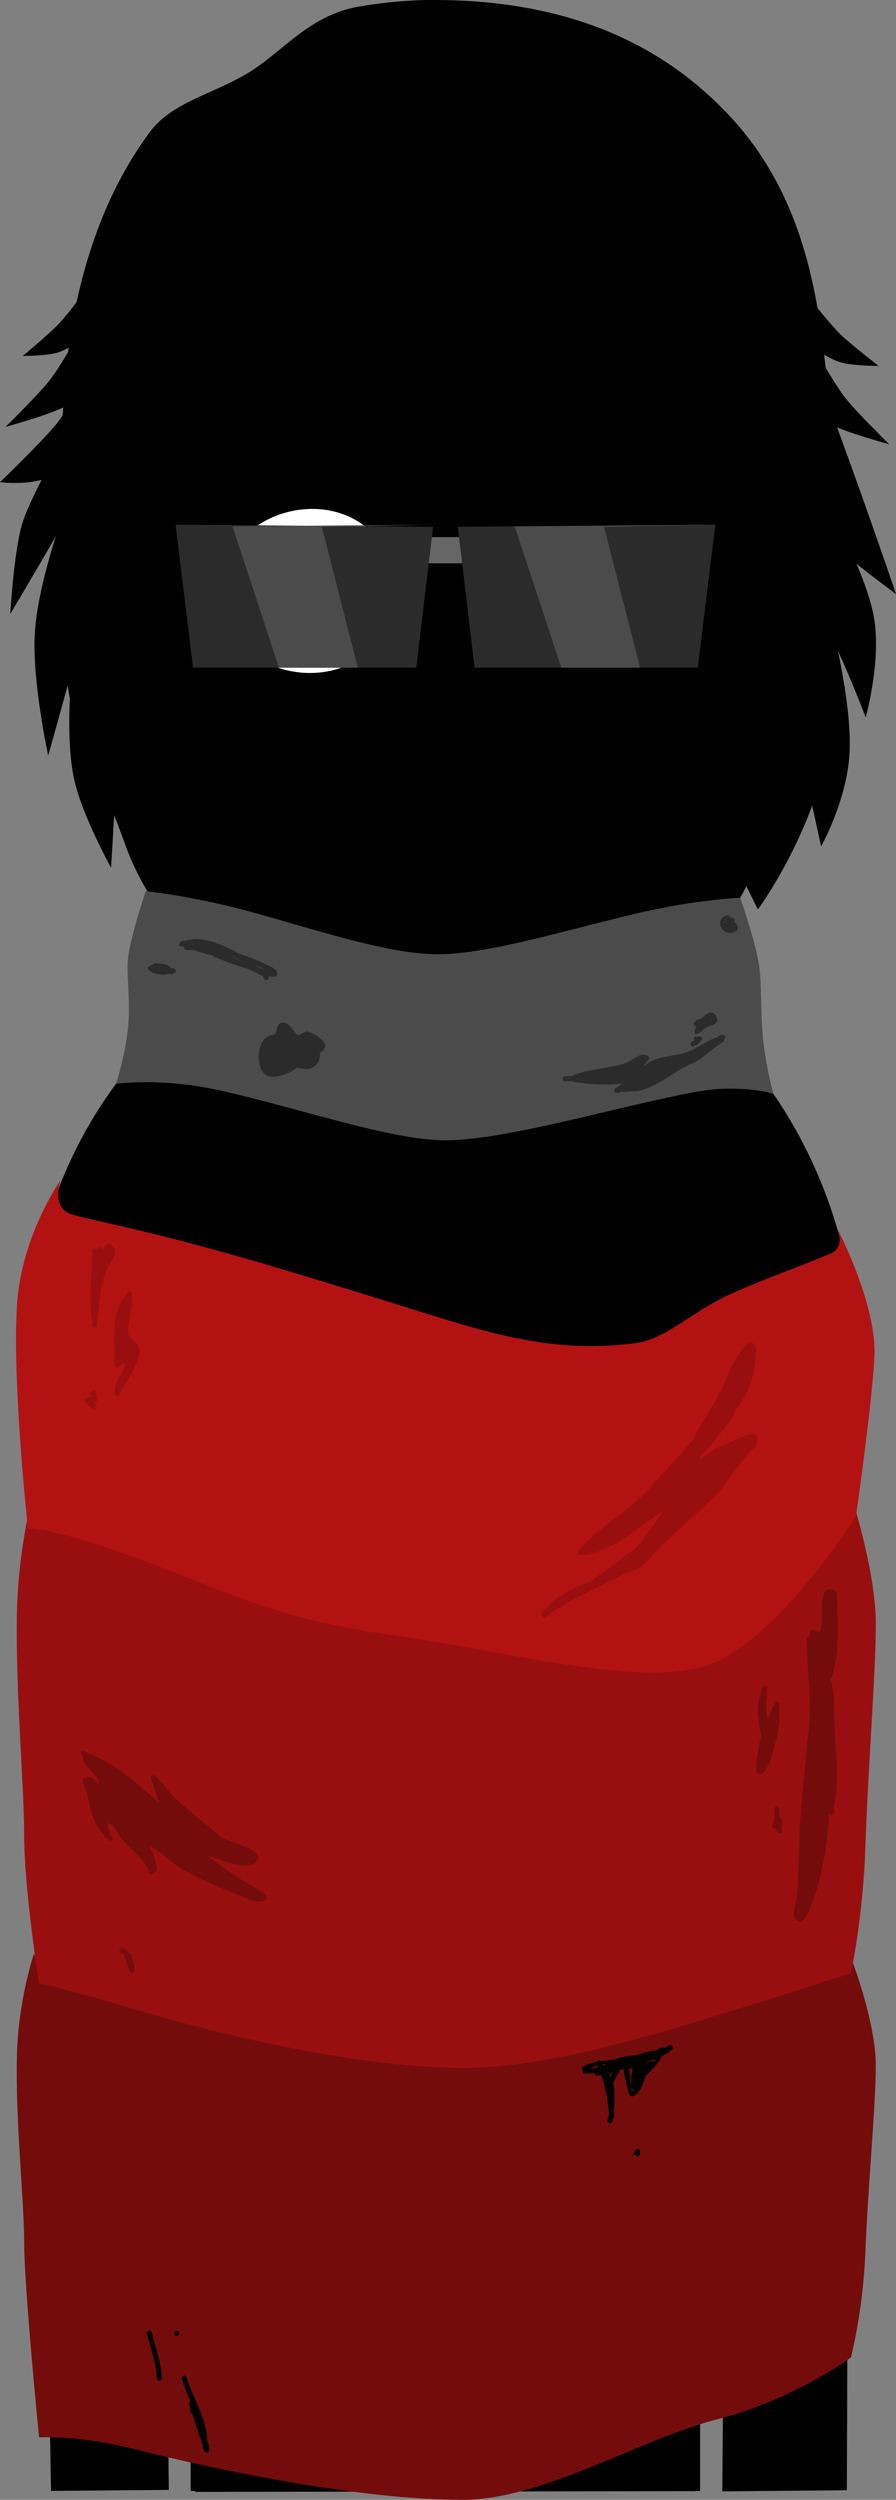 <svg version="1.1" xmlns="http://www.w3.org/2000/svg" xmlns:xlink="http://www.w3.org/1999/xlink" width="89.947" height="250.793" viewBox="0,0,89.947,250.793"><rect x="0" y="0" width="89.947" height="250.793" fill="#808080" stroke="none"/><g transform="translate(-195.927,-55.505)"><g data-paper-data="{&quot;isPaintingLayer&quot;:true}" fill-rule="nonzero" stroke-linecap="butt" stroke-linejoin="miter" stroke-miterlimit="10" stroke-dasharray="" stroke-dashoffset="0" style="mix-blend-mode: normal"><g fill="#000000" stroke="none"><g><path d="M200.766,131.307c0,0 -1.627,-7.467 -1.345,-12.279c0.282,-4.812 2.748,-11.639 2.748,-11.639l4.527,4.804c0,0 -2.511,6.556 -3.374,9.836c-0.836,3.176 -2.556,9.278 -2.556,9.278z" data-paper-data="{&quot;index&quot;:null}" stroke-width="0"/><path d="M195.927,103.88c0,0 6.163,-5.922 6.292,-6.788c0.21,-1.418 0.092,-16.731 8.774,-28.373c2.243,-3.008 6.408,-3.772 9.983,-5.987c3.357,-2.079 6.037,-5.676 10.838,-6.538c1.986,-0.357 4.107,-0.588 6.372,-0.676c16.034,-0.328 25.249,5.474 31.02,11.652c10.295,11.022 8.899,26.154 10.511,30.538c3.45,9.381 6.157,17.4 6.157,17.4c0,0 -2.767,-2.054 -4.08,-3.134c-1.224,-1.008 -3.801,-3.146 -3.801,-3.146c0,0 3.091,10.348 1.311,20.695c-1.562,9.481 -7.298,17.225 -7.298,17.225l-1.155,-2.347c0,0 -1.023,2.198 -2.16,3.333c-1.137,1.135 -3.439,2.913 -3.439,2.913l-0.092,-3.704c0,0 -7.06,11.018 -24.351,10.872c-16.306,-0.255 -26.072,-10.675 -26.072,-10.675l-0.116,2.655c0,0 -3.895,-3.293 -6.181,-9.708c-2.725,-7.646 -4.477,-8.957 -5.573,-14.91c-1.096,-5.953 -1.232,-22.044 -1.232,-22.044c0,0 -1.362,0.662 -3.33,0.795c-1.248,0.085 -2.378,-0.049 -2.378,-0.049z" stroke-width="1.5"/><path d="M207.077,142.556c0,0 -2.832,-5.108 -3.667,-8.695c-0.836,-3.587 -0.431,-8.897 -0.431,-8.897l5.816,-0.339c0,0 -1.125,6.28 -1.246,9.316c-0.118,2.939 -0.472,8.616 -0.472,8.616z" stroke-width="0"/><path d="M196.961,117.102c0,0 0.352,-6.444 1.262,-9.27c0.904,-2.809 5.328,-10.621 5.328,-10.621l-0.261,9.915c0,0 -0.603,0.139 -2.074,2.715c-1.424,2.495 -4.256,7.261 -4.256,7.261z" data-paper-data="{&quot;index&quot;:null}" stroke-width="0"/><path d="M196.488,98.326c0,0 3.119,-3.055 4.323,-4.542c1.022,-1.261 2.444,-3.811 2.444,-3.811l3.691,2.99c0,0 -2.756,2.441 -4.509,3.34c-1.733,0.889 -5.949,2.023 -5.949,2.023z" stroke-width="0"/><path d="M198.207,91.214c0,0 2.491,-2.054 3.542,-3.133c0.892,-0.915 2.366,-2.928 2.366,-2.928l1.014,3.715c0,0 -2.125,1.575 -3.285,1.968c-1.147,0.389 -3.637,0.378 -3.637,0.378z" stroke-width="0"/></g><path d="M276.549,131.977c-0.592,-2.979 -2.68,-9.008 -2.68,-9.008l5.798,-3.82c0,0 1.826,7.297 1.535,12.015c-0.291,4.718 -2.846,9.251 -2.846,9.251c0,0 -1.233,-5.553 -1.806,-8.438z" data-paper-data="{&quot;index&quot;:null}" stroke-width="0"/><path d="M279.192,119.062c-1.654,-3.175 -5.844,-9.78 -5.844,-9.78l6.068,-2.267c0,0 3.539,6.209 4.261,10.537c0.723,4.329 -0.845,9.929 -0.845,9.929c0,0 -1.986,-5.245 -3.641,-8.42z" data-paper-data="{&quot;index&quot;:null}" stroke-width="0"/><path d="M279.246,98.054c-1.752,-0.899 -4.509,-3.34 -4.509,-3.34l3.691,-2.99c0,0 1.423,2.55 2.444,3.811c1.204,1.486 4.323,4.542 4.323,4.542c0,0 -4.216,-1.134 -5.949,-2.023z" data-paper-data="{&quot;index&quot;:null}" stroke-width="0"/><path d="M280.23,91.836c-1.244,-0.393 -3.523,-1.968 -3.523,-1.968l1.087,-3.715c0,0 1.581,2.013 2.537,2.928c1.127,1.078 3.798,3.133 3.798,3.133c0,0 -2.669,0.011 -3.9,-0.378z" data-paper-data="{&quot;index&quot;:null}" stroke-width="0"/></g><path d="M202.03,304.392c0,0 -1.635,-94.384 -1.793,-118.012c-0.055,-8.153 8.187,-36.761 40.202,-36.921c31.602,-0.158 39.857,29.487 39.849,36.897c-0.077,46.243 -0.346,117.986 -0.346,117.986l-10.497,0.096l0.841,-114.843c0,0 0.075,-3.099 -2.816,-3.154c-3.434,-0.065 -2.945,3.116 -2.945,3.116l0.205,114.87l-48.214,0.072l-0.305,-115.233c0,0 0.279,-2.919 -2.886,-2.934c-3.111,-0.015 -2.816,2.909 -2.816,2.909l1.353,115.067z" fill="#000000" stroke="#000000" stroke-width="2"/><path d="M255.628,200.334c-0.571,0 -1.034,-0.463 -1.034,-1.034c0,-0.571 0.463,-1.034 1.034,-1.034c0.571,0 1.034,0.463 1.034,1.034c0,0.571 -0.463,1.034 -1.034,1.034z" fill="#000000" stroke="none" stroke-width="1.5"/><path d="M250.368,204.569c-4.463,-0.314 -6.552,-1.794 -6.17,-2.58c0.118,-0.242 2.846,1.064 6.97,1.305c6.409,0.375 8.51,-0.632 8.51,-0.632v1.346c0,0 -2.413,1.047 -9.311,0.561z" fill="#000000" stroke="#000000" stroke-width="0"/><path d="M222.555,199.3c0,-0.571 0.463,-1.034 1.034,-1.034c0.571,0 1.034,0.463 1.034,1.034c0,0.571 -0.463,1.034 -1.034,1.034c-0.571,0 -1.034,-0.463 -1.034,-1.034z" fill="#000000" stroke="none" stroke-width="1.5"/><path d="M228.849,204.569c-6.897,0.486 -9.311,-0.561 -9.311,-0.561v-1.346c0,0 2.101,1.007 8.51,0.632c4.124,-0.241 6.853,-1.547 6.97,-1.305c0.383,0.786 -1.706,2.266 -6.17,2.58z" fill="#000000" stroke="#000000" stroke-width="0"/><path d="M240.129,261.121c-0.819,0 -1.483,-0.664 -1.483,-1.483c0,-0.819 0.664,-1.483 1.483,-1.483c0.819,0 1.483,0.664 1.483,1.483c0,0.819 -0.664,1.483 -1.483,1.483z" data-paper-data="{&quot;index&quot;:null}" fill="#000000" stroke="none" stroke-width="1.5"/><path d="M216.066,304.406v-119.201v-28.327c0,0 2.673,-2.353 4.656,-3.748c1.983,-1.395 5.172,-2.804 5.172,-2.804h28.391c0,0 3.913,1.52 6.166,2.947c2.253,1.427 4.754,3.605 4.754,3.605v28.831v118.697z" fill="#000000" stroke="#000000" stroke-width="2"/><path d="M212.713,115.202c-0.577,-7.293 0.335,-17.154 0.335,-17.154c0,0 3.411,-0.041 13.914,-3.144c8.07,-2.384 20.547,-9.487 20.547,-9.487c0,0 -2.16,3.005 -3.408,4.46c-1.327,1.547 -3.993,4.563 -3.993,4.563c0,0 7.838,-1.668 14.675,-4.729c8.568,-3.536 10.593,-6.053 12.95,-4.593c2.783,1.724 1.03,23.183 0.718,28.741c-0.422,5.669 -2.533,9.5 -3.15,12.521c-0.617,3.021 -0.41,6.137 -2.206,16.04c-1.121,6.18 -4.162,8.925 -10.019,14.661c-5.858,5.736 -9.054,9.253 -13.014,9.322c-3.811,0.066 -8.936,-5.1 -13.935,-10.382c-5.324,-5.625 -8.875,-8.477 -9.716,-15.14c-0.757,-6 -0.777,-9.909 -1.123,-15.248c-0.253,-3.903 -2.261,-6.445 -2.576,-10.428z" fill="#000000" stroke="#000000" stroke-width="1.5"/><path d="M217.223,114.721c0.071,-4.892 4.838,-8.936 10.211,-8.858c5.373,0.078 9.027,4.248 8.956,9.14c-0.071,4.892 -4.124,8.794 -9.497,8.716c-5.373,-0.078 -9.742,-4.107 -9.671,-8.999z" fill="#ffffff" stroke="#000000" stroke-width="1.4"/><path d="M222.261,114.839c0.04,-2.758 2.309,-4.962 5.067,-4.922c2.758,0.04 4.962,2.309 4.922,5.067c-0.04,2.758 -2.309,4.962 -5.067,4.922c-2.758,-0.04 -4.962,-2.309 -4.922,-5.067z" fill="#000000" stroke="none" stroke-width="1.5"/><path d="M244.28,114.722c0.204,-2.221 5.234,-5.358 9.77,-5.358c4.536,0 9.275,3.133 9.275,5.358c0,4.892 -3.886,7.321 -9.7,7.392c-5.53,0.067 -9.558,-2.287 -9.345,-7.392z" fill="#ffffff" stroke="#000000" stroke-width="1.4"/><path d="M251.132,116.433c0,-2.197 1.781,-3.978 3.978,-3.978c2.197,0 3.978,1.781 3.978,3.978c0,2.197 -1.781,3.978 -3.978,3.978c-2.197,0 -3.978,-1.781 -3.978,-3.978z" fill="#8b8b8b" stroke="none" stroke-width="1.5"/><path d="M199.853,300.033c0,0 -1.502,-14.94 -1.503,-19.707c-0.001,-3.974 -0.862,-11.861 -0.732,-18.385c0.115,-5.763 1.724,-10.463 1.724,-10.463c0,0 0.576,2.122 2.364,2.673c0.842,0.26 4.647,0.587 9.803,1.428c8.846,1.444 21.67,3.588 30.33,3.629c7.228,0.034 16.081,-1.443 23.344,-2.601c7.232,-1.154 12.887,-1.988 13.785,-2.359c1.54,-0.635 2.373,-2.375 2.373,-2.375c0,0 2.502,6.367 2.503,10.869c0.001,3.963 -0.784,12.097 -1.049,18.786c-0.229,5.781 -1.443,10.483 -1.443,10.483c0,0 -5.696,4.216 -13.387,6.194c-7.771,1.998 -17.58,8.092 -25.61,8.095c-9.888,0.003 -23.815,-2.787 -32.995,-5.104c-5.654,-1.427 -9.507,-1.162 -9.507,-1.162z" fill="#740c0c" stroke="none" stroke-width="0"/><path d="M199.849,254.465c0,0 -1.5,-9.299 -1.5,-15.001c0,-4.752 -0.859,-14.185 -0.727,-21.987c0.117,-6.892 1.727,-12.512 1.727,-12.512c0,0 0.575,2.538 2.364,3.198c0.842,0.311 4.647,0.703 9.803,1.711c8.846,1.729 21.669,4.298 30.329,4.35c7.228,0.043 16.082,-1.72 23.345,-3.103c7.233,-1.377 12.887,-2.373 13.786,-2.816c1.54,-0.759 2.374,-2.84 2.374,-2.84c0,0 2.5,7.614 2.5,12.999c0,4.74 -0.788,14.466 -1.055,22.465c-0.231,6.913 -1.445,12.536 -1.445,12.536c0,0 -5.696,1.851 -13.388,4.213c-7.772,2.387 -17.581,5.287 -25.612,5.287c-9.888,0 -23.814,-3.138 -32.993,-5.912c-5.654,-1.708 -9.507,-2.588 -9.507,-2.588z" fill="#990f0f" stroke="none" stroke-width="0"/><path d="M198.736,208.9c0,0 -1.62,-14.785 -1.097,-22.571c0.462,-6.877 4.351,-12.41 4.351,-12.41c0,0 -0.886,2.563 0.867,3.312c0.825,0.353 3.939,0.935 9.038,2.2c7.82,1.94 15.17,4.247 22.226,6.421c9.788,3.016 16.343,5.545 25.467,4.42c3.234,-0.399 5.659,-3.101 9.454,-4.835c3.795,-1.734 7.237,-2.869 10.306,-4.194c1.576,-0.681 0.513,-2.717 0.513,-2.717c0,0 4.115,7.73 3.846,13.108c-0.237,4.734 -1.857,16.017 -1.857,16.017c0,0 -8.299,13.03 -15.249,15.037c-6.95,2.007 -19.292,-1.451 -31.511,-3.17c-12.219,-1.718 -16.96,-4.661 -25.989,-7.89c-9.029,-3.23 -10.365,-2.728 -10.365,-2.728z" fill="#b31212" stroke="none" stroke-width="0"/><path d="M207.566,164.239c0,0 0.957,-2.777 1.235,-5.877c0.231,-2.577 -0.239,-5.379 0.012,-6.994c0.391,-2.522 1.753,-6.462 1.753,-6.462c0,0 4.377,0.439 10.05,1.945c6.227,1.654 14.014,4.388 19.284,4.388c5.213,0 13.745,-2.681 20.435,-4.212c5.593,-1.28 9.899,-1.455 9.899,-1.455c0,0 1.439,4.066 1.877,6.652c0.294,1.737 0.142,4.807 0.423,7.53c0.305,2.947 1.033,5.486 1.033,5.486c0,0 -3.199,-1.017 -7.731,-0.202c-7.614,1.369 -18.988,4.869 -25.269,4.869c-5.513,0 -15.528,-3.523 -23.084,-5.111c-5.644,-1.186 -9.916,-0.555 -9.916,-0.555z" fill="#4b4b4b" stroke="none" stroke-width="0"/><g stroke="none" stroke-width="0"><g fill="#666666"><path d="M237.018,112.019v-2.631h7.278v2.631z"/></g><g><path d="M215.306,122.487l-1.756,-14.348l25.853,0.223l-1.684,14.125z" fill="#2b2b2b"/><path d="M223.934,122.487l-4.671,-14.183l-5.713,0.058l25.853,-0.223l-11.164,0.236l3.609,14.112z" fill="#4b4b4b"/></g><g><path d="M243.568,122.487l-1.684,-14.125l25.853,-0.223l-1.756,14.348z" fill="#2b2b2b"/><path d="M252.268,122.487l-4.671,-14.183l-5.713,0.058l25.853,-0.223l-11.164,0.236l3.609,14.112z" fill="#4b4b4b"/></g></g><path d="M205.174,181.003c0,0 0,-0.25 0.25,-0.25c0.129,0 0.191,0.066 0.221,0.131l0.045,-0.117c0.035,-0.096 0.127,-0.165 0.235,-0.165c0.136,0 0.247,0.109 0.25,0.245l0.002,0.098c0.271,-0.515 0.672,-1.09 1.214,-0.249c0.336,0.521 -0.466,1.616 -0.683,2.07c-0.795,1.659 -0.689,3.391 -1.057,5.098c0.004,0.023 0.008,0.047 0.012,0.07l-0.018,0.02l0.019,-0l0,0.004h0.008l-0,0.5c0,0 0,0 0,0c-0,0.138 -0.112,0.25 -0.25,0.25c-0.137,0 -0.248,-0.11 -0.25,-0.247l-0.007,-0.485c-0.414,-2.362 0.008,-4.596 0.008,-6.971z" fill="#990f0f" stroke="none" stroke-width="0.5"/><path d="M207.978,186.35c0.08,-0.381 0.253,-0.562 0.54,-0.826l0.187,-0.326c0.043,-0.077 0.125,-0.13 0.219,-0.13c0.138,0 0.25,0.112 0.25,0.25c0,0 0,0 0,0l-0,0.5h-0l0,0c-0,0.167 -0,0.334 -0.001,0.502c-0.009,0.716 -0.682,2.723 -0.22,3.329c0.344,0.452 0.859,0.46 0.955,1.216c0.136,1.069 -1.014,2.935 -1.829,4.091l0.026,0.011l-0.193,0.455c-0.037,0.092 -0.127,0.158 -0.232,0.158c-0.138,0 -0.25,-0.112 -0.25,-0.25c0,-0.003 0,-0.006 0,-0.01l0.017,-0.498l0.004,0l-0.003,-0.012c0.14,-1.021 1.747,-2.831 0.652,-2.418l-0.264,0.221c-0.044,0.037 -0.1,0.059 -0.162,0.059c-0.138,0 -0.25,-0.112 -0.25,-0.25v-0v-0.5h0h-0c0,-1.767 -0.262,-3.915 0.526,-5.531c0,0 0.009,-0.018 0.027,-0.041z" fill="#990f0f" stroke="none" stroke-width="0.5"/><path d="M205.015,195.173l0.407,-0.233c0.202,0.42 0.558,1.336 -0.045,1.147l-0.003,0.007l0.025,0.049l-0.003,0.001l0.005,0.003c0,0.002 0.001,0.003 0.001,0.005l0.001,-0.001l0.206,0.455l-0.126,0.057c0.013,0.084 0.027,0.168 0.04,0.252l-0.222,-0.126l-0.097,0.097c-0.118,-0.118 -0.589,-0.589 -0.707,-0.707c0,0 -0.177,-0.177 0,-0.354c0.074,-0.074 0.149,-0.086 0.21,-0.075c0.025,-0.111 0.125,-0.194 0.244,-0.194c0.036,0 0.07,0.008 0.101,0.021l0.21,0.087c-0.012,-0.039 -0.044,-0.093 -0.087,-0.162c-0.01,-0 -0.02,-0.001 -0.03,-0.002c-0.248,-0.029 -0.219,-0.278 -0.219,-0.278l0.062,-0.035c-0.005,-0.009 -0.009,-0.017 -0.014,-0.026z" fill="#990f0f" stroke="none" stroke-width="0.5"/><path d="M277.199,219.707c0.019,-0.295 0.064,-0.607 0.177,-0.683c0.243,-0.163 0.719,0.38 0.869,0.129c0.555,-0.928 -0.505,-5.265 1.649,-3.984c0.098,2.036 0.479,6.6 -0.614,8.904c0.358,0.597 0.393,2.762 0.393,3.236c0,2.841 0.619,6.639 -0.045,9.505l0.042,0.001l-0.012,0.499c-0.003,0.136 -0.114,0.245 -0.25,0.245c-0.131,0 -0.238,-0.101 -0.249,-0.229l-0.007,-0.069c-0.106,3.129 -0.657,6.628 -1.842,9.454c-0.213,0.507 -0.687,2.229 -1.584,1.271c-0.346,-0.369 0.156,-1.716 0.197,-2.155c0.192,-2.092 0.238,-4.373 0.267,-6.466c0.193,-3.5 0.587,-6.962 0.933,-10.452c0.294,-2.944 -0.202,-5.994 -0.202,-8.957c0,0 0,-0.25 0.25,-0.25c0.009,0 0.017,0 0.025,0.001z" fill="#740c0c" stroke="none" stroke-width="0.5"/><path d="M272.357,229.963c-0.185,-1.643 -0.667,-3.124 -0.01,-4.645l-0.059,-0.018l0.146,-0.472c0.03,-0.105 0.126,-0.182 0.241,-0.182c0.138,0 0.25,0.112 0.25,0.25l0,0.5c0,0.209 -0.045,0.62 -0.078,1.04c0.028,0.384 0.043,0.807 0.051,1.24c0.292,0.499 0.612,-1.678 1.16,-1.419c0.225,0.106 0.117,1.469 0.116,1.711c-0,0.796 -1.031,6.367 -2.182,5.376c-0.454,-0.391 0.183,-2.566 0.183,-3.138c0,0 0,-0.203 0.183,-0.243z" fill="#740c0c" stroke="none" stroke-width="0.5"/><path d="M273.924,236.706c0.25,0 0.25,0.25 0.25,0.25l-0,0.292c-0.001,0.274 0.042,0.509 0.021,0.708c0.229,0.014 0.229,0.249 0.229,0.249c0,0.167 0,0.333 0,0.5v0.5c0,0.138 -0.112,0.25 -0.25,0.25c-0.1,0 -0.186,-0.058 -0.226,-0.143l-0.19,-0.381c-0.024,0.008 -0.05,0.012 -0.077,0.012c-0.138,0 -0.25,-0.112 -0.25,-0.25c0,-0.042 0.01,-0.081 0.029,-0.116l0.178,-0.357c0.025,-0.32 0.036,-0.637 0.037,-0.975l0,-0.291c0,0 0,-0.25 0.25,-0.25z" fill="#740c0c" stroke="none" stroke-width="0.5"/><path d="M207.94,251.119c0.087,-0.235 0.321,-0.148 0.321,-0.148l0.444,0.236c0.045,0.091 0.09,0.177 0.133,0.261c0.025,-0.008 0.054,-0.012 0.087,-0.012c0.25,0 0.25,0.25 0.25,0.25c-0.005,0.303 0.079,0.613 0.215,0.884l-0.01,0.052l0.018,-0.001l0.024,0.498c0,0.005 0,0.009 0,0.014c0,0.138 -0.112,0.25 -0.25,0.25c-0.096,0 -0.179,-0.054 -0.221,-0.133l-0.24,-0.433l0.106,-0.059c-0.209,-0.414 -0.303,-0.832 -0.56,-1.347l-0.169,0.01c0,0 -0.235,-0.087 -0.148,-0.321z" fill="#740c0c" stroke="none" stroke-width="0.5"/><path d="M254.378,263.161c-0.122,-0.218 0.096,-0.34 0.096,-0.34l0.104,-0.058c0.142,-0.079 0.686,-0.276 1.267,-0.41c0.02,-0.039 0.056,-0.076 0.114,-0.105c0.006,-0.003 0.012,-0.006 0.018,-0.008c0.116,-0.049 0.199,-0.011 0.251,0.036c0.269,-0.046 0.529,-0.069 0.743,-0.052c0.037,-0.028 0.083,-0.047 0.133,-0.05l0.473,-0.038c0.037,-0.011 0.073,-0.02 0.108,-0.028c0.65,-0.245 1.408,-0.413 1.985,-0.382c0.74,-0.25 1.459,-0.451 2.124,-0.499c0.125,-0.074 0.247,-0.158 0.365,-0.254l0.078,0.011l-0.002,-0.029l0.465,-0.034l0.395,-0.209c0.033,-0.018 0.07,-0.029 0.11,-0.031c0.138,-0.006 0.255,0.1 0.261,0.238c0.004,0.081 -0.031,0.154 -0.088,0.202l-0.377,0.325l-0.006,-0.006l-0.014,0.022c-0.228,0.128 -0.456,0.244 -0.682,0.35c0,0.001 0.001,0.001 0.001,0.002c0.127,0.225 -0.853,1.249 -1.593,2.005c-0.276,1.062 -0.888,2.239 -1.535,1.948c-0.139,-0.062 -0.454,-1.787 -0.661,-2.667c-0.12,0.025 -0.24,0.049 -0.36,0.072c-0.164,0.399 -0.411,0.843 -0.629,1.214l-0.033,0.121c0.147,0.67 0.176,1.916 0.041,2.739c0.015,0.193 0.026,0.385 0.034,0.578l-0.028,0.04l0.017,0.006l-0.16,0.467c-0.031,0.097 -0.119,0.169 -0.227,0.174c-0.138,0.006 -0.255,-0.1 -0.261,-0.238c-0.001,-0.028 0.002,-0.056 0.01,-0.081l0.127,-0.478l0.026,0.007c-0.081,-1.361 -0.328,-2.727 -0.774,-4.021l-0.379,0.03c-0.003,0 -0.006,0 -0.01,0.001c-0.138,0.006 -0.255,-0.1 -0.261,-0.238c-0,-0.001 -0,-0.003 -0,-0.004c-0.154,0.01 -0.304,0.019 -0.45,0.025v0v0v0v0l-0.499,0.023c-0.138,0.006 -0.255,-0.1 -0.261,-0.238c-0.001,-0.021 0.001,-0.042 0.005,-0.062c-0.021,-0.019 -0.04,-0.043 -0.057,-0.074zM261.633,262.111c-0.13,0.048 -0.262,0.092 -0.394,0.132c-0.142,0.065 -0.286,0.126 -0.434,0.185c0.011,0.027 0.021,0.057 0.028,0.09c0.079,-0.062 0.16,-0.114 0.243,-0.153c0.204,-0.096 0.696,-0.005 0.638,-0.222c-0.005,-0.018 -0.034,-0.028 -0.081,-0.032zM259.47,263.106c-0.159,-0.053 -0.304,-0.09 -0.442,-0.111c0.188,0.421 0.177,0.978 0.189,1.453l0.094,-0.015c-0.056,-0.516 0.027,-1.006 0.159,-1.328zM259.396,265.32c0.01,0.011 0.059,-0.058 0.124,-0.164c-0.122,-0.003 -0.224,-0.095 -0.241,-0.215l-0.059,-0.384c0.012,0.331 0.043,0.611 0.175,0.762zM255.493,262.987c0.152,-0.045 0.318,-0.082 0.482,-0.114c-0.023,-0.055 -0.047,-0.11 -0.071,-0.165c-0.255,0.078 -0.503,0.189 -0.733,0.305c0.106,-0.005 0.214,-0.014 0.322,-0.025zM256.479,262.781c0.061,-0.061 0.137,-0.123 0.226,-0.185c-0.099,-0.007 -0.2,-0.004 -0.301,0.006c0.025,0.059 0.051,0.119 0.075,0.178zM260.142,263.485c-0.01,0.001 -0.02,0.002 -0.03,0.003c0.001,0.012 0.002,0.023 0.003,0.035c0.009,-0.013 0.018,-0.025 0.027,-0.038zM257.204,263.916c0.054,-0.169 0.134,-0.344 0.221,-0.51c-0.085,0.046 -0.173,0.095 -0.267,0.147c-0.004,0.117 0.01,0.239 0.046,0.363zM259.68,263.912c-0,0.002 -0,0.003 -0,0.005l0.003,-0.002zM259.668,264.16c0.025,-0.034 0.05,-0.068 0.075,-0.103l-0.064,-0.114c-0.002,0.073 -0.005,0.146 -0.011,0.216z" fill="#000000" stroke="none" stroke-width="0.5"/><path d="M259.872,271.741l-0.395,-0.066c0.075,-0.149 0.149,-0.298 0.224,-0.447c0,0 0.112,-0.224 0.335,-0.112c0.224,0.112 0.112,0.335 0.112,0.335c-0.002,0.004 -0.004,0.008 -0.006,0.012c0.11,0.171 -0.052,0.313 -0.052,0.313l-0.097,-0.016c-0.023,0.046 -0.046,0.092 -0.069,0.138z" fill="#000000" stroke="none" stroke-width="0.5"/><path d="M214.352,293.85c0.239,-0.072 0.312,0.167 0.312,0.167l0.07,0.231c0.192,0.637 0.525,1.375 0.864,2.153c0.063,0.06 0.075,0.147 0.077,0.177c0.547,1.265 1.082,2.62 1.035,3.804c0.06,0.124 0.122,0.243 0.187,0.356l-0.012,0.061l0.021,-0.001l0.018,0.498c0,0.003 0,0.007 0,0.01c0,0.138 -0.112,0.25 -0.25,0.25c-0.097,0 -0.182,-0.056 -0.223,-0.137l-0.233,-0.437l0.117,-0.062c-0.091,-0.198 -0.157,-0.405 -0.208,-0.617c-0.335,-0.753 -0.597,-1.661 -0.845,-2.509c-0.036,-0.025 -0.065,-0.059 -0.083,-0.098l-0.221,-0.442l0.096,-0.048c-0.081,-0.176 -0.135,-0.362 -0.146,-0.551l-0.003,-0.053c0,0 -0,-0.005 0,-0.013c-0.001,-0.051 0.009,-0.117 0.06,-0.17c0.019,-0.022 0.044,-0.042 0.076,-0.057c-0.317,-0.603 -0.571,-1.188 -0.807,-1.969l-0.07,-0.231c0,0 -0.072,-0.239 0.167,-0.312z" fill="#000000" stroke="none" stroke-width="0.5"/><path d="M211.939,294.339c-0.25,0.015 -0.264,-0.235 -0.264,-0.235l-0.008,-0.136c-0.082,-1.466 -0.633,-2.909 -0.985,-4.318c0,0 -0.061,-0.243 0.182,-0.303c0.243,-0.061 0.303,0.182 0.303,0.182c0.361,1.443 0.907,2.911 0.999,4.41l0.008,0.136c0,0 0.015,0.25 -0.235,0.264z" fill="#000000" stroke="none" stroke-width="0.5"/><path d="M213.424,289.589c0,-0.138 0.112,-0.25 0.25,-0.25c0.138,0 0.25,0.112 0.25,0.25c0,0.138 -0.112,0.25 -0.25,0.25c-0.138,0 -0.25,-0.112 -0.25,-0.25z" fill="#000000" stroke="none" stroke-width="0.5"/><path d="M216.641,241.635c1.462,1.069 2.895,2.139 4.56,3.066c0.365,0.203 1.647,0.83 1.505,1.267c-0.11,0.34 -0.903,0.321 -1.212,0.343c-2.931,-1.278 -6.613,-2.486 -8.94,-4.508c-0.562,-0.501 -1.134,-0.836 -1.724,-1.213c0.57,0.82 0.867,1.949 0.813,2.596l-0.07,0.036l0.023,0.017l-0.336,0.258c-0.05,0.039 -0.123,0.06 -0.203,0.052c-0.135,-0.013 -0.238,-0.104 -0.231,-0.204l0.013,-0.233c-0.53,-1.251 -1.883,-2.062 -2.75,-3.203c-0.267,-0.352 -0.73,-1.243 -1.196,-1.459c-0.453,-0.209 0.1,0.763 0.072,1.163l0.247,0.276c0.032,0.035 0.049,0.078 0.045,0.122c-0.01,0.102 -0.129,0.174 -0.267,0.16c-0.068,-0.007 -0.128,-0.033 -0.17,-0.071c-0,-0 -0,-0 -0,-0l-0.328,-0.294l0.041,-0.025l-0.014,-0.016l0.039,-0.018c-0.009,-0.008 -0.019,-0.015 -0.028,-0.023l-0.046,-0.015c0,-0.007 0,-0.015 0,-0.023c-1.28,-1.09 -1.482,-2.859 -1.812,-4.216c-0.079,-0.324 -0.725,-1.396 -0.221,-1.64c0.526,-0.256 1.162,0.34 1.348,0.614c0.302,-0.614 -1.655,-1.749 -1.559,-2.701l-0.213,-0.296c-0.024,-0.032 -0.036,-0.069 -0.032,-0.107c0.01,-0.102 0.129,-0.174 0.267,-0.16c0.034,0.003 0.066,0.012 0.095,0.024l0.445,0.178l-0.028,0.043c2.681,0.885 5.335,3.351 7.094,4.913c0.017,0.015 0.034,0.031 0.051,0.046c-0.298,-0.739 -0.522,-1.735 -0.758,-2.184l0.003,-0.023l-0.009,0.001l-0.066,-0.367c-0.003,-0.014 -0.004,-0.028 -0.002,-0.042c0.01,-0.102 0.129,-0.174 0.267,-0.16c0.064,0.006 0.12,0.029 0.161,0.063l0.349,0.28l-0.072,0.05c0.671,0.556 1.069,1.295 1.706,1.9c1.372,1.305 2.967,2.449 4.387,3.731c0.632,0.614 4.226,1.258 3.935,2.329c-0.443,1.631 -3.994,-0.011 -5.175,-0.326z" fill="#740c0c" stroke="none" stroke-width="0.5"/><path d="M255.184,214.156c1.251,-0.868 2.486,-1.77 3.688,-2.715c1.216,-0.557 2.406,-2.685 3.673,-4.397c-2.534,1.657 -4.703,3.816 -7.788,4.475c-0.617,-0.074 -1.284,0.089 -0.425,-0.846c2.032,-2.209 5.002,-3.73 7.024,-6.118c1.352,-1.578 2.867,-3.027 4.165,-4.671c1.098,-2.293 2.689,-4.185 3.56,-6.7c0.315,-0.517 1.488,-3.09 2.223,-2.983c0.763,0.111 0.492,1.222 0.466,1.662c-0.104,1.762 -0.852,3.749 -2.018,5.107c-0.373,1.167 -1.534,2.279 -2.256,3.283c-0.321,0.446 -0.617,0.739 -1.005,1.133c-0.14,0.142 -0.519,0.567 -0.333,0.496c0.675,-0.257 1.143,-0.88 1.875,-1.194c0.538,-0.231 0.845,-0.222 1.349,-0.589c0.558,-0.096 2.356,-1.433 2.566,-0.26c0.126,0.702 -0.712,1.243 -1.16,1.798c-1.206,1.495 -2.338,3.364 -3.775,4.65c-1.498,1.339 -2.924,2.722 -4.411,3.991c-1.097,0.936 -1.891,2.607 -3.443,2.901c-2.106,0.969 -4.249,2.103 -6.366,3.161c-0.571,0.372 -1.141,0.739 -1.71,1.104l-0.38,0.307c-0.047,0.038 -0.107,0.059 -0.172,0.056c-0.138,-0.008 -0.244,-0.125 -0.236,-0.263c0.002,-0.033 0.01,-0.064 0.023,-0.092l0.198,-0.453l0.14,0.061c0.715,-1.235 2.632,-2.166 4.526,-2.907z" fill="#990f0f" stroke="none" stroke-width="0.5"/><path d="M220.9,152.743c-1.306,-0.422 -2.602,-0.822 -3.833,-1.444c-0.593,-0.147 -1.124,-0.271 -1.655,-0.464c-0.254,-0.013 -0.507,-0.02 -0.758,-0.02c0,0 -0.25,0 -0.25,-0.25c0,-0.032 0.004,-0.059 0.011,-0.083h-0.261c-0.138,0 -0.25,-0.112 -0.25,-0.25c0,-0.1 0.058,-0.186 0.143,-0.226l0.328,-0.164l0.049,0.098c1.382,-0.642 3.66,0.188 5.431,1.215c0.895,0.281 1.763,0.624 2.576,1.02c0.335,0.167 1.601,0.564 1.269,1.189c-0.105,0.196 -0.477,0.149 -0.845,0.046l0.02,0.04c0.018,0.035 0.029,0.074 0.029,0.116c0,0.138 -0.112,0.25 -0.25,0.25c-0.1,0 -0.186,-0.058 -0.226,-0.143l-0.117,-0.235c-0.443,-0.244 -0.92,-0.472 -1.41,-0.694zM221.546,152.314c0.089,0.074 0.172,0.146 0.249,0.216c0.209,0.073 0.457,0.159 0.691,0.243c-0.138,-0.076 -0.247,-0.138 -0.275,-0.152c-0.217,-0.106 -0.439,-0.209 -0.664,-0.308zM219.982,151.854c0.034,0.012 0.069,0.023 0.103,0.035c-0.179,-0.109 -0.362,-0.213 -0.546,-0.313c-0.095,-0.029 -0.19,-0.057 -0.286,-0.084c0.228,0.112 0.476,0.235 0.729,0.363z" fill="#2b2b2b" stroke="none" stroke-width="0.5"/><path d="M211.243,152.337c0.037,-0.189 0.244,-0.189 0.244,-0.189c0.535,0.006 1.341,0.041 1.611,0.5h0.222c0.138,0 0.25,0.112 0.25,0.25c0,0.1 -0.058,0.186 -0.143,0.226l-0.328,0.164l-0.065,-0.13c-1.333,0.496 -3.157,-0.621 -1.791,-0.821z" fill="#2b2b2b" stroke="none" stroke-width="0.5"/><path d="M253.138,163.485c0.095,-0.032 0.195,-0.058 0.298,-0.079c1.484,-0.661 3.717,-0.717 5.331,-1.254c0.418,-0.139 1.326,-0.89 1.72,-0.838c1.323,0.176 0.086,0.814 0.079,1.179c0.942,-1.009 2.792,-0.982 4.014,-1.335c1.227,-0.355 2.194,-1.22 3.378,-1.599l-0.025,-0.074l0.469,-0.156c0.026,-0.009 0.055,-0.015 0.085,-0.015c0.138,0 0.25,0.112 0.25,0.25c0,0.042 -0.01,0.082 -0.029,0.116l-0.164,0.329l-0.026,-0.013l-0.021,0.078c-0.987,0.493 -1.835,1.525 -2.941,2.063c-1.678,0.559 -4.243,3.016 -6.275,2.848c-0.411,0.017 -0.76,0.077 -1.127,0.063v0.1h-0.333c-0.138,0 -0.25,-0.112 -0.25,-0.25c0,-0.1 0.058,-0.186 0.143,-0.226l0.277,-0.138c0.082,-0.118 0.281,-0.245 0.481,-0.348c-1.206,0.245 -3.876,0.108 -5.175,-0.21c-0.103,0.002 -0.206,0.004 -0.309,0.005h-0.333c-0.138,0 -0.25,-0.112 -0.25,-0.25c0,-0.138 0.112,-0.25 0.25,-0.25h0.333c0.05,0.001 0.1,0.002 0.151,0.004z" fill="#2b2b2b" stroke="none" stroke-width="0.5"/><path d="M267.41,157.788c0.008,-0.018 -0.04,0.011 -0.12,0.066c0.015,0.01 0.029,0.021 0.041,0.034c0.038,-0.036 0.066,-0.069 0.079,-0.1zM265.837,158.485c-0.058,0.006 -0.125,-0.01 -0.193,-0.077c-0.177,-0.177 0,-0.354 0,-0.354l0.232,-0.213c0.208,-0.1 0.376,-0.161 0.526,-0.185c0.53,-0.595 1.197,-0.926 1.496,0.018c0.14,0.442 -0.31,0.684 -0.756,0.753c-0.024,0.019 -0.043,0.028 -0.043,0.028c-0.111,0.056 -0.222,0.111 -0.333,0.167l-0.009,0.004c-1.195,1.065 -1.274,0.564 -0.92,-0.141z" fill="#2b2b2b" stroke="none" stroke-width="0.5"/><path d="M265.57,159.731c0,-0.25 0.25,-0.25 0.25,-0.25l0.184,0.05c0.024,-0.017 0.062,-0.04 0.108,-0.05c0.063,-0.014 0.14,-0.004 0.218,0.073c0.105,0.105 0.085,0.211 0.052,0.279c-0.013,0.028 -0.03,0.053 -0.052,0.075l-0.333,0.333l-0.002,-0.002l-0.029,0.028l-0.037,0.016l0.002,0.004l-0.329,0.164c-0.035,0.018 -0.074,0.029 -0.116,0.029c-0.138,0 -0.25,-0.112 -0.25,-0.25c0,-0.1 0.058,-0.186 0.143,-0.226l0.237,-0.119c-0.028,-0.036 -0.047,-0.086 -0.047,-0.155z" fill="#2b2b2b" stroke="none" stroke-width="0.5"/><path d="M225.762,162.607c-0.822,0.618 -2.779,1.527 -3.497,0.394c-0.701,-1.106 -0.417,-3.68 1.165,-3.68c0.342,-0.105 0.17,-0.899 0.593,-1.136c0.742,-0.416 1.409,0.818 1.763,1.167c0.066,0.065 0.843,-0.371 0.869,-0.371c0.527,0 1.923,0.859 1.917,1.417c-0.003,0.321 -0.305,0.709 -0.609,0.701l0.091,0.039c0.018,1.585 -1.198,1.816 -2.291,1.469z" fill="#2b2b2b" stroke="none" stroke-width="0.5"/><path d="M269.292,149.093c-0.864,0.139 -1.735,-1.317 -0.389,-1.758c0,0 0.24,-0.07 0.31,0.17c0.011,0.039 0.015,0.074 0.012,0.104l0.117,-0.034c0.061,-0.018 0.13,-0.012 0.19,0.021c0.121,0.066 0.165,0.218 0.099,0.339l-0.029,0.053c0.525,0.339 0.633,0.952 -0.309,1.104zM268.56,148.091c0.087,-0.092 0.223,-0.171 0.371,-0.236l-0.003,-0.01c-0.327,0.089 -0.412,0.173 -0.368,0.246z" fill="#2b2b2b" stroke="none" stroke-width="0.5"/></g></g></svg>